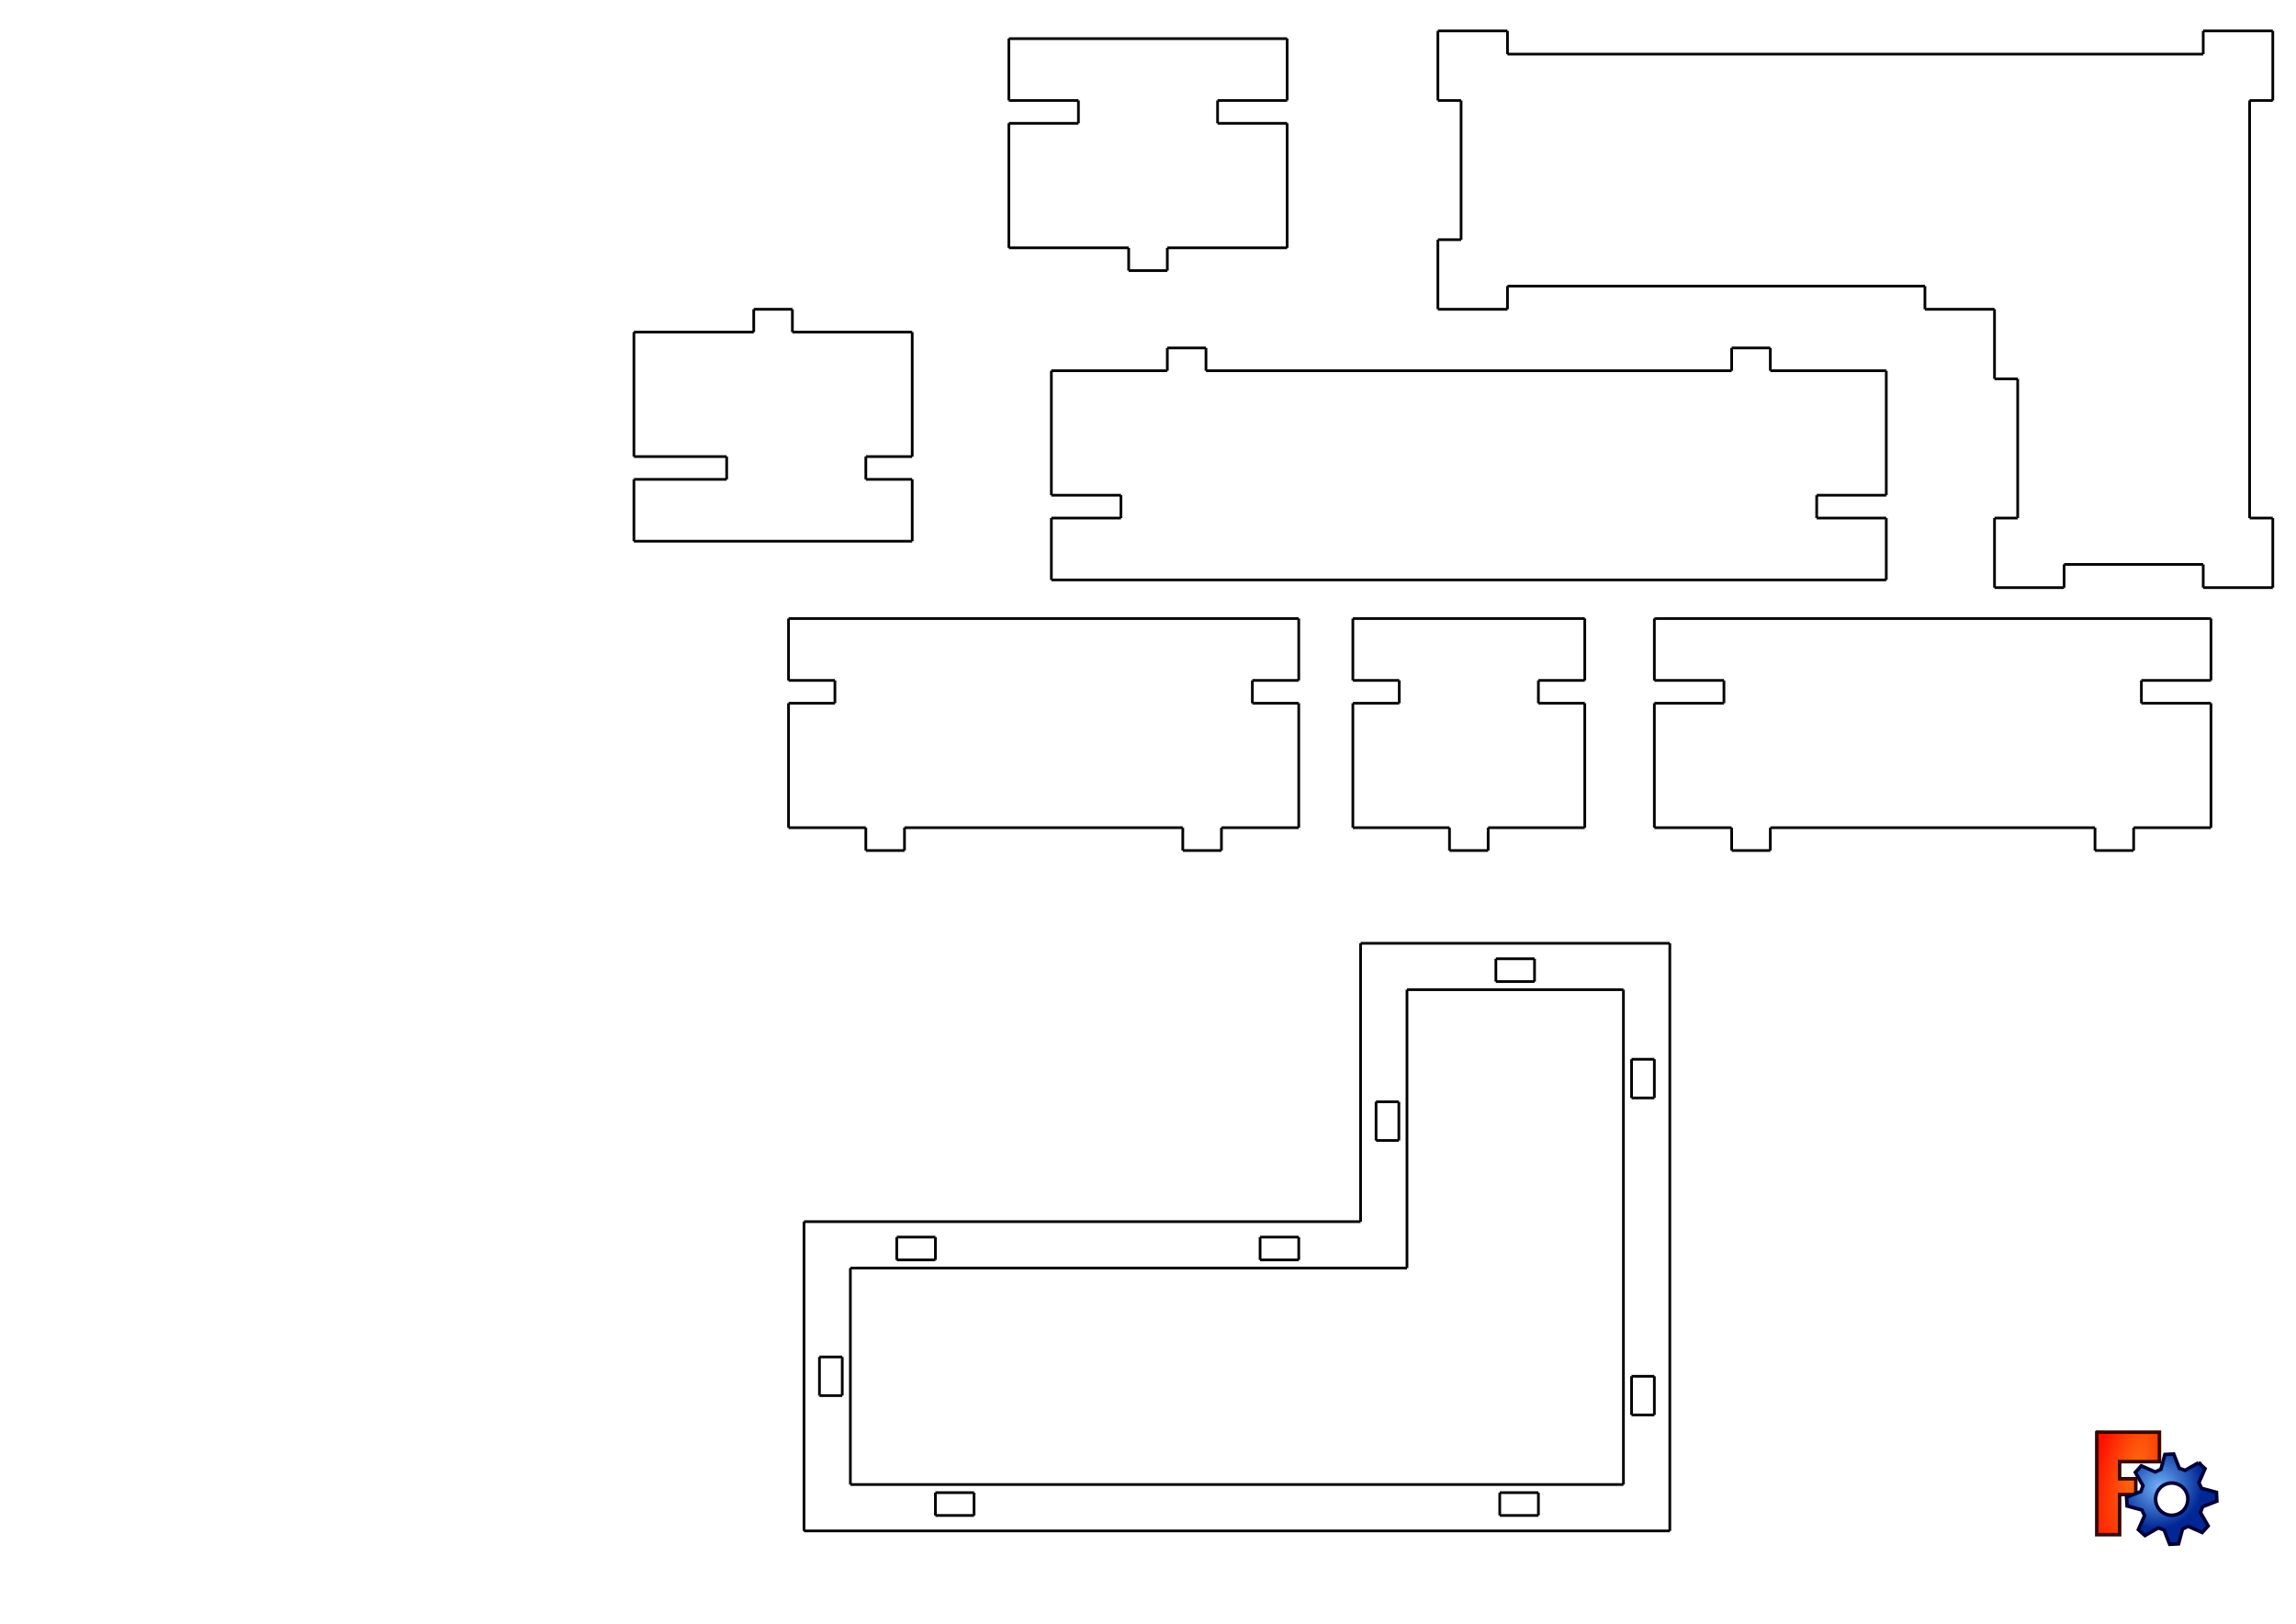 <?xml version="1.0" encoding="UTF-8"?>

<svg xmlns="http://www.w3.org/2000/svg" version="1.1"
	width="297mm"
	height="210mm"
	viewBox="0 0 297 210">
	<!-- Working space 0 0 297 210 -->
	<defs>
		<radialGradient
			id="radialGradient3661"
			gradientUnits="userSpaceOnUse"
			cy="29.149"
			cx="282.65"
			gradientTransform="matrix(.148 .231 -.247 .158 -26.318 -62.617)"
			r="19.571">
				<stop stop-color="#71b2f8" offset="0"/>
				<stop stop-color="#002795" offset="1"/>
		</radialGradient>
		<radialGradient
			id="radialGradient3817"
			gradientUnits="userSpaceOnUse"
			cy="33.9"
			cx="270.58"
			gradientTransform="matrix(.266 .065 -.179 .734 -60.668 -36.938)"
			r="19.571">
				<stop stop-color="#ff6d0f" offset="0"/>
				<stop stop-color="#ff1000" offset="1"/>
		</radialGradient>
	</defs>
	<!-- Set display:none to hide FreeCAD Logo -->
	<g
		style="display:inline"
		id="freecad-logo"
		transform="translate(271, 185) scale(1)"
		fill-rule="evenodd"
		stroke-width=".456">
		<path d="m0.228 0.228v13.256h2.956v-5.188h2.09v-2.045h-2.09v-2.208h5.149v-3.809l-8.104-0.007z"
			stroke="#370700"
			fill="url(#radialGradient3817)"/>
		<path d="m13.386 4.179-1.719 0.986-0.759-0.263-0.724-1.851-1.139 0.06-0.52 1.914-0.727 0.348-1.814-0.794-0.766 0.852 0.986 1.719-0.27 0.757-1.851 0.724 0.066 1.142 1.914 0.52 0.348 0.727-0.8 1.812 0.852 0.766 1.719-0.986 0.763 0.272 0.718 1.849 1.148-0.064 0.514-1.917 0.727-0.348 1.818 0.802 0.766-0.852-0.986-1.719 0.266-0.765 1.849-0.718-0.058-1.146-1.917-0.514-0.348-0.727 0.796-1.82-0.852-0.766zm-2.575 2.82 0.353 0.205 0.306 0.277 0.245 0.331 0.176 0.368 0.104 0.397 0.017 0.406-0.059 0.406-0.134 0.386-0.213 0.357-0.269 0.302-0.331 0.245-0.368 0.176-0.397 0.104-0.409 0.023-0.406-0.059-0.386-0.134-0.357-0.213-0.3-0.275-0.247-0.325-0.176-0.368-0.101-0.403-0.023-0.409 0.059-0.406 0.134-0.386 0.211-0.351 0.271-0.308 0.331-0.245 0.368-0.176 0.403-0.101 0.406-0.017 0.406 0.059 0.386 0.134z" 
		stroke="#000137"
		fill="url(#radialGradient3661)"/>
	</g>
<g id="Ortho_0_0"
   transform="rotate(180,240,22) translate(240,22) scale(1,1)"
  >
<g   stroke="rgb(0, 0, 0)"
   stroke-width="0.35"
   stroke-linecap="butt"
   stroke-linejoin="miter"
   fill="none"
   transform="scale(1,-1)"
  >
<path id= "1" d=" M 54 18 L 45 18 " />
<path id= "2" d=" M 54 9 L 54 18 " />
<path id= "3" d=" M 54 9 L 51 9 " />
<path id= "4" d=" M 51 9 L 51 -9 " />
<path id= "5" d=" M 51 -9 L 54 -9 " />
<path id= "6" d=" M 54 -18 L 54 -9 " />
<path id= "7" d=" M 45 -18 L 54 -18 " />
<path id= "8" d=" M 45 -18 L 45 -15 " />
<path id= "9" d=" M 45 -15 L -45 -15 " />
<path id= "10" d=" M -45 -15 L -45 -18 " />
<path id= "11" d=" M -54 -18 L -45 -18 " />
<path id= "12" d=" M -54 -9 L -54 -18 " />
<path id= "13" d=" M -54 -9 L -51 -9 " />
<path id= "14" d=" M -51 -9 L -51 45 " />
<path id= "15" d=" M -51 45 L -54 45 " />
<path id= "16" d=" M -54 54 L -54 45 " />
<path id= "17" d=" M -45 54 L -54 54 " />
<path id= "18" d=" M -45 54 L -45 51 " />
<path id= "19" d=" M -45 51 L -27 51 " />
<path id= "20" d=" M -27 51 L -27 54 " />
<path id= "21" d=" M -18 54 L -27 54 " />
<path id= "22" d=" M -18 45 L -18 54 " />
<path id= "23" d=" M -18 45 L -21 45 " />
<path id= "24" d=" M -21 45 L -21 27 " />
<path id= "25" d=" M -21 27 L -18 27 " />
<path id= "26" d=" M -18 18 L -18 27 " />
<path id= "27" d=" M -9 18 L -18 18 " />
<path id= "28" d=" M -9 18 L -9 15 " />
<path id= "29" d=" M -9 15 L 45 15 " />
<path id= "30" d=" M 45 15 L 45 18 " />
</g>
</g>



<g id="Ortho_0_001"
   transform="rotate(90,112.363,13) translate(112.363,13) scale(1,1)"
  >
<g   stroke="rgb(0, 0, 0)"
   stroke-width="0.35"
   stroke-linecap="butt"
   stroke-linejoin="miter"
   fill="none"
   transform="scale(1,-1)"
  >
<path id= "1" d=" M 22 33.637 L 22 38.637 " />
<path id= "2" d=" M 22 33.637 L 19.05 33.637 " />
<path id= "3" d=" M 19.05 38.637 L 22 38.637 " />
<path id= "4" d=" M 19.05 54.137 L 19.05 38.637 " />
<path id= "5" d=" M 19.05 54.137 L 2.95 54.137 " />
<path id= "6" d=" M 2.95 45.137 L 2.95 54.137 " />
<path id= "7" d=" M 0 45.137 L 2.95 45.137 " />
<path id= "8" d=" M 4.44089e-015 54.137 L 4.44089e-015 45.137 " />
<path id= "9" d=" M 0 54.137 L -8 54.137 " />
<path id= "10" d=" M -8 54.137 L -8 18.137 " />
<path id= "11" d=" M -8 18.137 L 1.77636e-015 18.137 " />
<path id= "12" d=" M 4.44089e-015 27.137 L 4.44089e-015 18.137 " />
<path id= "13" d=" M 2.95 27.137 L -1.77636e-015 27.137 " />
<path id= "14" d=" M 2.95 18.137 L 2.95 27.137 " />
<path id= "15" d=" M 2.95 18.137 L 19.05 18.137 " />
<path id= "16" d=" M 19.05 33.637 L 19.05 18.137 " />
</g>
</g>



<g id="Ortho_0_002"
   transform="rotate(90,190,67.05) translate(190,67.05) scale(1,1)"
  >
<g   stroke="rgb(0, 0, 0)"
   stroke-width="0.35"
   stroke-linecap="butt"
   stroke-linejoin="miter"
   fill="none"
   transform="scale(1,-1)"
  >
<path id= "1" d=" M -22.05 -39 L -22.05 -34 " />
<path id= "2" d=" M -22.05 -39 L -19.1 -39 " />
<path id= "3" d=" M -19.1 -34 L -22.05 -34 " />
<path id= "4" d=" M -19.1 34 L -19.1 -34 " />
<path id= "5" d=" M -22.05 34 L -19.1 34 " />
<path id= "6" d=" M -22.05 34 L -22.05 39 " />
<path id= "7" d=" M -19.1 39 L -22.05 39 " />
<path id= "8" d=" M -19.1 54 L -19.1 39 " />
<path id= "9" d=" M -19.1 54 L -3 54 " />
<path id= "10" d=" M -3 45 L -3 54 " />
<path id= "11" d=" M -0.05 45 L -3 45 " />
<path id= "12" d=" M -0.05 54 L -0.05 45 " />
<path id= "13" d=" M -0.05 54 L 7.95 54 " />
<path id= "14" d=" M 7.95 54 L 7.95 -54 " />
<path id= "15" d=" M 7.95 -54 L -0.05 -54 " />
<path id= "16" d=" M -0.05 -45 L -0.05 -54 " />
<path id= "17" d=" M -3 -45 L -0.05 -45 " />
<path id= "18" d=" M -3 -54 L -3 -45 " />
<path id= "19" d=" M -3 -54 L -19.1 -54 " />
<path id= "20" d=" M -19.1 -39 L -19.1 -54 " />
</g>
</g>



<g id="Ortho_0_003"
   transform="rotate(90,268,88) translate(268,88) scale(1,1)"
  >
<g   stroke="rgb(0, 0, 0)"
   stroke-width="0.35"
   stroke-linecap="butt"
   stroke-linejoin="miter"
   fill="none"
   transform="scale(1,-1)"
  >
<path id= "1" d=" M 22 -44 L 22 -39 " />
<path id= "2" d=" M 22 -44 L 19.05 -44 " />
<path id= "3" d=" M 19.05 -39 L 22 -39 " />
<path id= "4" d=" M 19.05 3 L 19.05 -39 " />
<path id= "5" d=" M 22 3 L 19.05 3 " />
<path id= "6" d=" M 22 3 L 22 8 " />
<path id= "7" d=" M 19.05 8 L 22 8 " />
<path id= "8" d=" M 19.05 18 L 19.05 8 " />
<path id= "9" d=" M 19.05 18 L 2.95 18 " />
<path id= "10" d=" M 2.95 9 L 2.95 18 " />
<path id= "11" d=" M 0 9 L 2.95 9 " />
<path id= "12" d=" M 4.44089e-015 18 L 4.44089e-015 9 " />
<path id= "13" d=" M 0 18 L -8 18 " />
<path id= "14" d=" M -8 18 L -8 -54 " />
<path id= "15" d=" M -8 -54 L 1.77636e-015 -54 " />
<path id= "16" d=" M 4.44089e-015 -45 L 4.44089e-015 -54 " />
<path id= "17" d=" M 2.95 -45 L -1.77636e-015 -45 " />
<path id= "18" d=" M 2.95 -54 L 2.95 -45 " />
<path id= "19" d=" M 2.95 -54 L 19.05 -54 " />
<path id= "20" d=" M 19.05 -44 L 19.05 -54 " />
</g>
</g>



<g id="Ortho_0_004"
   transform="rotate(-90,190,88) translate(190,88) scale(1,1)"
  >
<g   stroke="rgb(0, 0, 0)"
   stroke-width="0.35"
   stroke-linecap="butt"
   stroke-linejoin="miter"
   fill="none"
   transform="scale(1,-1)"
  >
<path id= "1" d=" M -22 2.5 L -22 -2.5 " />
<path id= "2" d=" M -22 2.5 L -19.05 2.5 " />
<path id= "3" d=" M -19.05 -2.5 L -22 -2.5 " />
<path id= "4" d=" M -19.05 -15 L -19.05 -2.5 " />
<path id= "5" d=" M -2.95 -15 L -19.05 -15 " />
<path id= "6" d=" M -2.95 -9 L -2.95 -15 " />
<path id= "7" d=" M 1.77636e-015 -9 L -2.95 -9 " />
<path id= "8" d=" M 8.32667e-016 -15 L 4.996e-016 -9 " />
<path id= "9" d=" M 8 -15 L 8.88178e-016 -15 " />
<path id= "10" d=" M 8 -15 L 8 15 " />
<path id= "11" d=" M 0 15 L 8 15 " />
<path id= "12" d=" M -6.38378e-016 9 L -9.71445e-016 15 " />
<path id= "13" d=" M -2.95 9 L -1.77636e-015 9 " />
<path id= "14" d=" M -2.95 15 L -2.95 9 " />
<path id= "15" d=" M -19.05 15 L -2.95 15 " />
<path id= "16" d=" M -19.05 2.5 L -19.05 15 " />
</g>
</g>



<g id="Ortho_0_005"
   transform="rotate(-90,117,88) translate(117,88) scale(1,1)"
  >
<g   stroke="rgb(0, 0, 0)"
   stroke-width="0.35"
   stroke-linecap="butt"
   stroke-linejoin="miter"
   fill="none"
   transform="scale(1,-1)"
  >
<path id= "1" d=" M -22 5 L -22 0 " />
<path id= "2" d=" M -22 5 L -19.05 5 " />
<path id= "3" d=" M -19.05 -8.18789e-017 L -22 8.18789e-017 " />
<path id= "4" d=" M -19.05 -36 L -19.05 0 " />
<path id= "5" d=" M -22 -36 L -19.05 -36 " />
<path id= "6" d=" M -22 -36 L -22 -41 " />
<path id= "7" d=" M -19.05 -41 L -22 -41 " />
<path id= "8" d=" M -19.05 -51 L -19.05 -41 " />
<path id= "9" d=" M -2.95 -51 L -19.05 -51 " />
<path id= "10" d=" M -2.95 -45 L -2.95 -51 " />
<path id= "11" d=" M 3.55271e-015 -45 L -2.95 -45 " />
<path id= "12" d=" M 1.83187e-015 -51 L 1.4988e-015 -45 " />
<path id= "13" d=" M 8 -51 L 1.77636e-015 -51 " />
<path id= "14" d=" M 8 -51 L 8 15 " />
<path id= "15" d=" M 0 15 L 8 15 " />
<path id= "16" d=" M -1.52656e-015 9 L -1.85962e-015 15 " />
<path id= "17" d=" M -2.95 9 L -1.77636e-015 9 " />
<path id= "18" d=" M -2.95 15 L -2.95 9 " />
<path id= "19" d=" M -19.05 15 L -2.95 15 " />
<path id= "20" d=" M -19.05 5 L -19.05 15 " />
</g>
</g>



<g id="Ortho_0_006"
   transform="rotate(-90,67,62.05) translate(67,62.05) scale(1,1)"
  >
<g   stroke="rgb(0, 0, 0)"
   stroke-width="0.35"
   stroke-linecap="butt"
   stroke-linejoin="miter"
   fill="none"
   transform="scale(1,-1)"
  >
<path id= "1" d=" M 22.05 -30.5 L 22.05 -35.5 " />
<path id= "2" d=" M 19.1 -35.5 L 22.05 -35.5 " />
<path id= "3" d=" M 19.1 -51 L 19.1 -35.5 " />
<path id= "4" d=" M 3 -51 L 19.1 -51 " />
<path id= "5" d=" M 3 -45 L 3 -51 " />
<path id= "6" d=" M 0.05 -45 L 3 -45 " />
<path id= "7" d=" M 0.05 -51 L 0.05 -45 " />
<path id= "8" d=" M -7.95 -51 L 0.05 -51 " />
<path id= "9" d=" M -7.95 -51 L -7.95 -15 " />
<path id= "10" d=" M -7.95 -15 L 0.05 -15 " />
<path id= "11" d=" M 0.05 -27 L 0.05 -15 " />
<path id= "12" d=" M 3 -27 L 0.05 -27 " />
<path id= "13" d=" M 3 -15 L 3 -27 " />
<path id= "14" d=" M 3 -15 L 19.1 -15 " />
<path id= "15" d=" M 19.1 -30.5 L 19.1 -15 " />
<path id= "16" d=" M 22.05 -30.5 L 19.1 -30.5 " />
</g>
</g>



<g id="Ortho_0_007"
   transform="rotate(0,160,178) translate(160,178) scale(1,1)"
  >
<g   stroke="rgb(0, 0, 0)"
   stroke-width="0.35"
   stroke-linecap="butt"
   stroke-linejoin="miter"
   fill="none"
   transform="scale(1,-1)"
  >
<path id= "1" d=" M -56 20 L 16 20 " />
<path id= "2" d=" M -56 -20 L -56 20 " />
<path id= "3" d=" M 16 20 L 16 56 " />
<path id= "4" d=" M 56 -20 L -56 -20 " />
<path id= "5" d=" M 16 56 L 56 56 " />
<path id= "6" d=" M 56 56 L 56 -20 " />
<path id= "7" d=" M 38.5 54 L 38.5 51.05 " />
<path id= "8" d=" M 38.5 51.05 L 33.5 51.05 " />
<path id= "9" d=" M 33.5 51.05 L 33.5 54 " />
<path id= "10" d=" M 33.5 54 L 38.5 54 " />
<path id= "11" d=" M 3 18 L 8 18 " />
<path id= "12" d=" M 8 18 L 8 15.05 " />
<path id= "13" d=" M 8 15.05 L 3 15.05 " />
<path id= "14" d=" M 3 15.05 L 3 18 " />
<path id= "15" d=" M 20.95 30.5 L 18 30.5 " />
<path id= "16" d=" M 18 30.5 L 18 35.5 " />
<path id= "17" d=" M 18 35.5 L 20.95 35.5 " />
<path id= "18" d=" M 20.95 35.5 L 20.95 30.5 " />
<path id= "19" d=" M 34 -18 L 34 -15.05 " />
<path id= "20" d=" M 34 -15.05 L 39 -15.05 " />
<path id= "21" d=" M 39 -15.05 L 39 -18 " />
<path id= "22" d=" M 39 -18 L 34 -18 " />
<path id= "23" d=" M 51.05 7.10543e-015 L 54 7.10543e-015 " />
<path id= "24" d=" M 54 7.10543e-015 L 54 -5 " />
<path id= "25" d=" M 54 -5 L 51.05 -5 " />
<path id= "26" d=" M 51.05 -5 L 51.05 7.10543e-015 " />
<path id= "27" d=" M 54 41 L 54 36 " />
<path id= "28" d=" M 54 36 L 51.05 36 " />
<path id= "29" d=" M 51.05 36 L 51.05 41 " />
<path id= "30" d=" M 51.05 41 L 54 41 " />
<path id= "31" d=" M -39 -18 L -39 -15.05 " />
<path id= "32" d=" M -39 -15.05 L -34 -15.05 " />
<path id= "33" d=" M -34 -15.05 L -34 -18 " />
<path id= "34" d=" M -34 -18 L -39 -18 " />
<path id= "35" d=" M -51.05 -2.5 L -54 -2.5 " />
<path id= "36" d=" M -54 -2.5 L -54 2.5 " />
<path id= "37" d=" M -54 2.5 L -51.05 2.5 " />
<path id= "38" d=" M -51.05 2.5 L -51.05 -2.5 " />
<path id= "39" d=" M -39 15.05 L -44 15.05 " />
<path id= "40" d=" M -44 15.05 L -44 18 " />
<path id= "41" d=" M -44 18 L -39 18 " />
<path id= "42" d=" M -39 18 L -39 15.05 " />
<path id= "43" d=" M -50 14 L 22 14 " />
<path id= "44" d=" M -50 -14 L -50 14 " />
<path id= "45" d=" M 22 14 L 22 50 " />
<path id= "46" d=" M 50 -14 L -50 -14 " />
<path id= "47" d=" M 22 50 L 50 50 " />
<path id= "48" d=" M 50 50 L 50 -14 " />
</g>
</g>



</svg>

